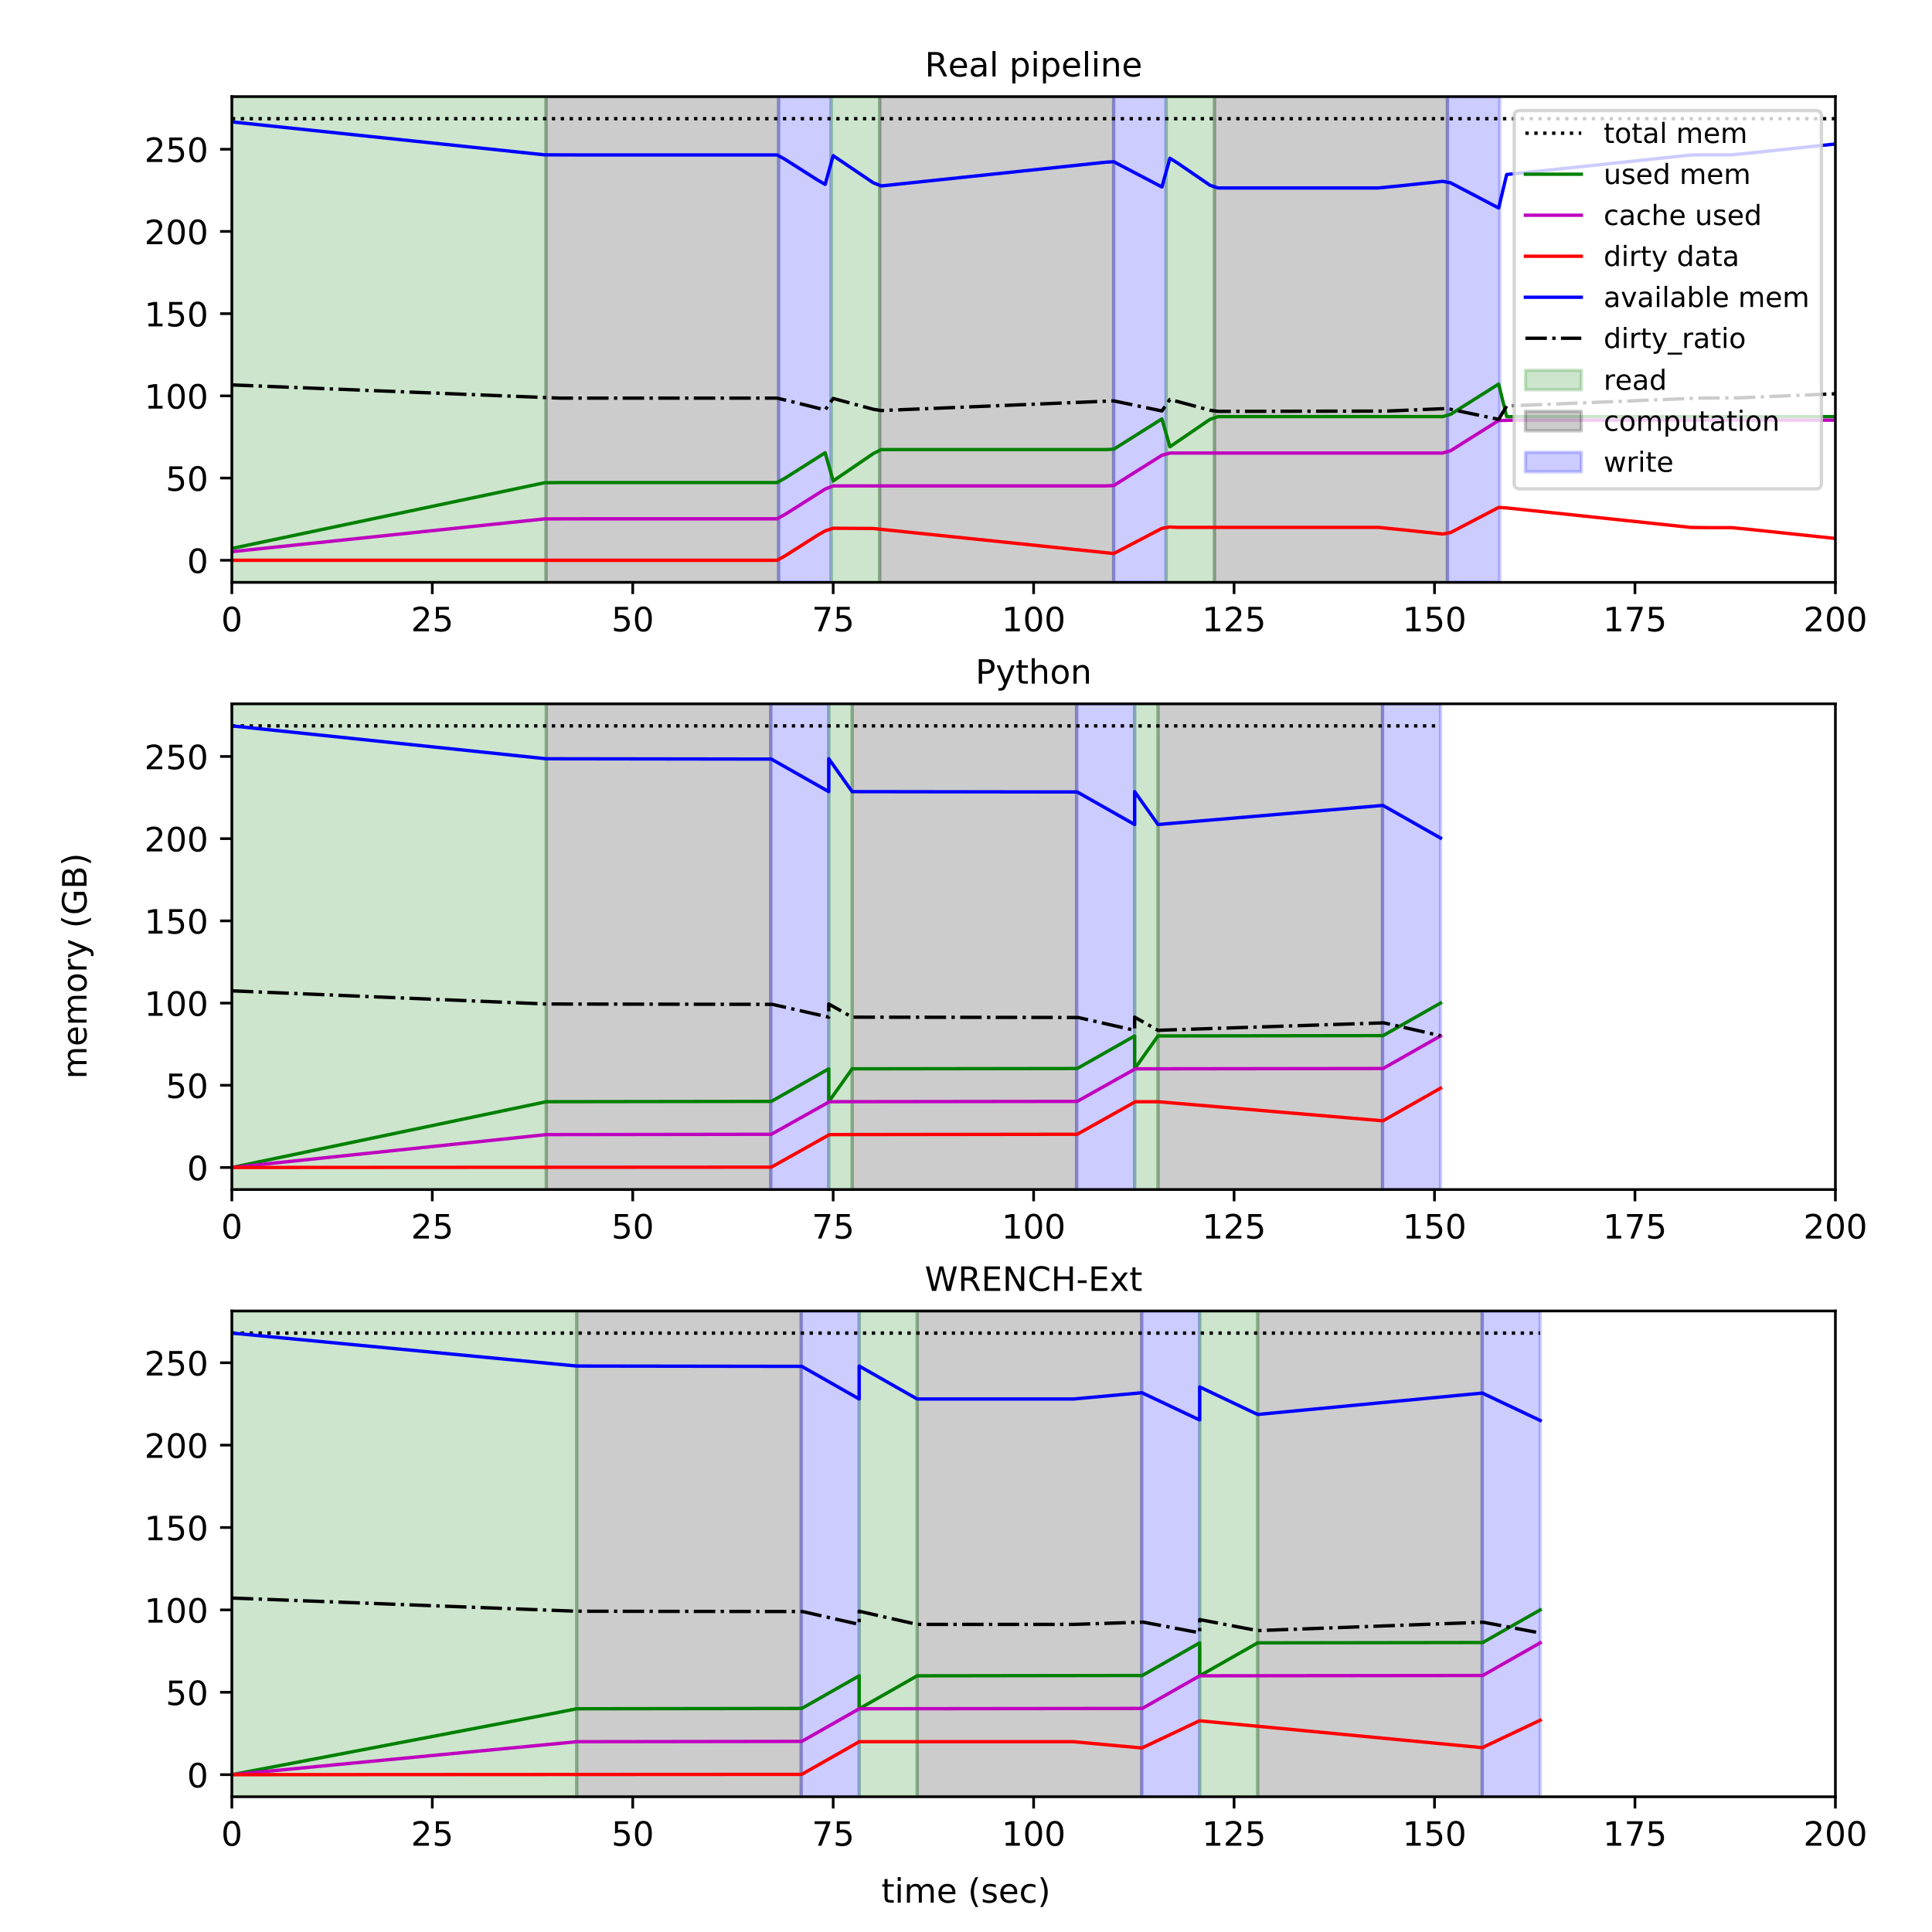 <?xml version="1.0" encoding="utf-8" standalone="no"?>
<!DOCTYPE svg PUBLIC "-//W3C//DTD SVG 1.1//EN"
  "http://www.w3.org/Graphics/SVG/1.1/DTD/svg11.dtd">
<!-- Created with matplotlib (https://matplotlib.org/) -->
<svg height="576pt" version="1.1" viewBox="0 0 576 576" width="576pt" xmlns="http://www.w3.org/2000/svg" xmlns:xlink="http://www.w3.org/1999/xlink">
 <defs>
  <style type="text/css">
*{stroke-linecap:butt;stroke-linejoin:round;}
  </style>
 </defs>
 <g id="figure_1">
  <g id="patch_1">
   <path d="M 0 576 
L 576 576 
L 576 0 
L 0 0 
z
" style="fill:#ffffff;"/>
  </g>
  <g id="axes_1">
   <g id="patch_2">
    <path d="M 69.12 173.623 
L 547.2 173.623 
L 547.2 28.8 
L 69.12 28.8 
z
" style="fill:#ffffff;"/>
   </g>
   <g id="patch_3">
    <path clip-path="url(#paa03cb5b01)" d="M 69.12 173.623 
L 69.12 28.8 
L 162.788 28.8 
L 162.788 173.623 
z
" style="fill:#008000;opacity:0.2;stroke:#008000;stroke-linejoin:miter;"/>
   </g>
   <g id="patch_4">
    <path clip-path="url(#paa03cb5b01)" d="M 162.788 173.623 
L 162.788 28.8 
L 232.136 28.8 
L 232.136 173.623 
z
" style="opacity:0.2;stroke:#000000;stroke-linejoin:miter;"/>
   </g>
   <g id="patch_5">
    <path clip-path="url(#paa03cb5b01)" d="M 232.136 173.623 
L 232.136 28.8 
L 247.74 28.8 
L 247.74 173.623 
z
" style="fill:#0000ff;opacity:0.2;stroke:#0000ff;stroke-linejoin:miter;"/>
   </g>
   <g id="patch_6">
    <path clip-path="url(#paa03cb5b01)" d="M 247.838 173.623 
L 247.838 28.8 
L 262.267 28.8 
L 262.267 173.623 
z
" style="fill:#008000;opacity:0.2;stroke:#008000;stroke-linejoin:miter;"/>
   </g>
   <g id="patch_7">
    <path clip-path="url(#paa03cb5b01)" d="M 262.267 173.623 
L 262.267 28.8 
L 332.016 28.8 
L 332.016 173.623 
z
" style="opacity:0.2;stroke:#000000;stroke-linejoin:miter;"/>
   </g>
   <g id="patch_8">
    <path clip-path="url(#paa03cb5b01)" d="M 332.016 173.623 
L 332.016 28.8 
L 347.618 28.8 
L 347.618 173.623 
z
" style="fill:#0000ff;opacity:0.2;stroke:#0000ff;stroke-linejoin:miter;"/>
   </g>
   <g id="patch_9">
    <path clip-path="url(#paa03cb5b01)" d="M 347.714 173.623 
L 347.714 28.8 
L 362.078 28.8 
L 362.078 173.623 
z
" style="fill:#008000;opacity:0.2;stroke:#008000;stroke-linejoin:miter;"/>
   </g>
   <g id="patch_10">
    <path clip-path="url(#paa03cb5b01)" d="M 362.078 173.623 
L 362.078 28.8 
L 431.536 28.8 
L 431.536 173.623 
z
" style="opacity:0.2;stroke:#000000;stroke-linejoin:miter;"/>
   </g>
   <g id="patch_11">
    <path clip-path="url(#paa03cb5b01)" d="M 431.536 173.623 
L 431.536 28.8 
L 447.131 28.8 
L 447.131 173.623 
z
" style="fill:#0000ff;opacity:0.2;stroke:#0000ff;stroke-linejoin:miter;"/>
   </g>
   <g id="matplotlib.axis_1">
    <g id="xtick_1">
     <g id="line2d_1">
      <defs>
       <path d="M 0 0 
L 0 3.5 
" id="ma230f36145" style="stroke:#000000;stroke-width:0.8;"/>
      </defs>
      <g>
       <use style="stroke:#000000;stroke-width:0.8;" x="69.12" xlink:href="#ma230f36145" y="173.623"/>
      </g>
     </g>
     <g id="text_1">
      <!-- 0 -->
      <defs>
       <path d="M 31.781 66.406 
Q 24.172 66.406 20.328 58.906 
Q 16.5 51.422 16.5 36.375 
Q 16.5 21.391 20.328 13.891 
Q 24.172 6.391 31.781 6.391 
Q 39.453 6.391 43.281 13.891 
Q 47.125 21.391 47.125 36.375 
Q 47.125 51.422 43.281 58.906 
Q 39.453 66.406 31.781 66.406 
z
M 31.781 74.219 
Q 44.047 74.219 50.516 64.516 
Q 56.984 54.828 56.984 36.375 
Q 56.984 17.969 50.516 8.266 
Q 44.047 -1.422 31.781 -1.422 
Q 19.531 -1.422 13.062 8.266 
Q 6.594 17.969 6.594 36.375 
Q 6.594 54.828 13.062 64.516 
Q 19.531 74.219 31.781 74.219 
z
" id="DejaVuSans-48"/>
      </defs>
      <g transform="translate(65.939 188.221)scale(0.1 -0.1)">
       <use xlink:href="#DejaVuSans-48"/>
      </g>
     </g>
    </g>
    <g id="xtick_2">
     <g id="line2d_2">
      <g>
       <use style="stroke:#000000;stroke-width:0.8;" x="128.88" xlink:href="#ma230f36145" y="173.623"/>
      </g>
     </g>
     <g id="text_2">
      <!-- 25 -->
      <defs>
       <path d="M 19.188 8.297 
L 53.609 8.297 
L 53.609 0 
L 7.328 0 
L 7.328 8.297 
Q 12.938 14.109 22.625 23.891 
Q 32.328 33.688 34.812 36.531 
Q 39.547 41.844 41.422 45.531 
Q 43.312 49.219 43.312 52.781 
Q 43.312 58.594 39.234 62.25 
Q 35.156 65.922 28.609 65.922 
Q 23.969 65.922 18.812 64.312 
Q 13.672 62.703 7.812 59.422 
L 7.812 69.391 
Q 13.766 71.781 18.938 73 
Q 24.125 74.219 28.422 74.219 
Q 39.75 74.219 46.484 68.547 
Q 53.219 62.891 53.219 53.422 
Q 53.219 48.922 51.531 44.891 
Q 49.859 40.875 45.406 35.406 
Q 44.188 33.984 37.641 27.219 
Q 31.109 20.453 19.188 8.297 
z
" id="DejaVuSans-50"/>
       <path d="M 10.797 72.906 
L 49.516 72.906 
L 49.516 64.594 
L 19.828 64.594 
L 19.828 46.734 
Q 21.969 47.469 24.109 47.828 
Q 26.266 48.188 28.422 48.188 
Q 40.625 48.188 47.75 41.5 
Q 54.891 34.812 54.891 23.391 
Q 54.891 11.625 47.562 5.094 
Q 40.234 -1.422 26.906 -1.422 
Q 22.312 -1.422 17.547 -0.641 
Q 12.797 0.141 7.719 1.703 
L 7.719 11.625 
Q 12.109 9.234 16.797 8.062 
Q 21.484 6.891 26.703 6.891 
Q 35.156 6.891 40.078 11.328 
Q 45.016 15.766 45.016 23.391 
Q 45.016 31 40.078 35.438 
Q 35.156 39.891 26.703 39.891 
Q 22.75 39.891 18.812 39.016 
Q 14.891 38.141 10.797 36.281 
z
" id="DejaVuSans-53"/>
      </defs>
      <g transform="translate(122.517 188.221)scale(0.1 -0.1)">
       <use xlink:href="#DejaVuSans-50"/>
       <use x="63.623" xlink:href="#DejaVuSans-53"/>
      </g>
     </g>
    </g>
    <g id="xtick_3">
     <g id="line2d_3">
      <g>
       <use style="stroke:#000000;stroke-width:0.8;" x="188.64" xlink:href="#ma230f36145" y="173.623"/>
      </g>
     </g>
     <g id="text_3">
      <!-- 50 -->
      <g transform="translate(182.278 188.221)scale(0.1 -0.1)">
       <use xlink:href="#DejaVuSans-53"/>
       <use x="63.623" xlink:href="#DejaVuSans-48"/>
      </g>
     </g>
    </g>
    <g id="xtick_4">
     <g id="line2d_4">
      <g>
       <use style="stroke:#000000;stroke-width:0.8;" x="248.4" xlink:href="#ma230f36145" y="173.623"/>
      </g>
     </g>
     <g id="text_4">
      <!-- 75 -->
      <defs>
       <path d="M 8.203 72.906 
L 55.078 72.906 
L 55.078 68.703 
L 28.609 0 
L 18.312 0 
L 43.219 64.594 
L 8.203 64.594 
z
" id="DejaVuSans-55"/>
      </defs>
      <g transform="translate(242.037 188.221)scale(0.1 -0.1)">
       <use xlink:href="#DejaVuSans-55"/>
       <use x="63.623" xlink:href="#DejaVuSans-53"/>
      </g>
     </g>
    </g>
    <g id="xtick_5">
     <g id="line2d_5">
      <g>
       <use style="stroke:#000000;stroke-width:0.8;" x="308.16" xlink:href="#ma230f36145" y="173.623"/>
      </g>
     </g>
     <g id="text_5">
      <!-- 100 -->
      <defs>
       <path d="M 12.406 8.297 
L 28.516 8.297 
L 28.516 63.922 
L 10.984 60.406 
L 10.984 69.391 
L 28.422 72.906 
L 38.281 72.906 
L 38.281 8.297 
L 54.391 8.297 
L 54.391 0 
L 12.406 0 
z
" id="DejaVuSans-49"/>
      </defs>
      <g transform="translate(298.616 188.221)scale(0.1 -0.1)">
       <use xlink:href="#DejaVuSans-49"/>
       <use x="63.623" xlink:href="#DejaVuSans-48"/>
       <use x="127.246" xlink:href="#DejaVuSans-48"/>
      </g>
     </g>
    </g>
    <g id="xtick_6">
     <g id="line2d_6">
      <g>
       <use style="stroke:#000000;stroke-width:0.8;" x="367.92" xlink:href="#ma230f36145" y="173.623"/>
      </g>
     </g>
     <g id="text_6">
      <!-- 125 -->
      <g transform="translate(358.376 188.221)scale(0.1 -0.1)">
       <use xlink:href="#DejaVuSans-49"/>
       <use x="63.623" xlink:href="#DejaVuSans-50"/>
       <use x="127.246" xlink:href="#DejaVuSans-53"/>
      </g>
     </g>
    </g>
    <g id="xtick_7">
     <g id="line2d_7">
      <g>
       <use style="stroke:#000000;stroke-width:0.8;" x="427.68" xlink:href="#ma230f36145" y="173.623"/>
      </g>
     </g>
     <g id="text_7">
      <!-- 150 -->
      <g transform="translate(418.136 188.221)scale(0.1 -0.1)">
       <use xlink:href="#DejaVuSans-49"/>
       <use x="63.623" xlink:href="#DejaVuSans-53"/>
       <use x="127.246" xlink:href="#DejaVuSans-48"/>
      </g>
     </g>
    </g>
    <g id="xtick_8">
     <g id="line2d_8">
      <g>
       <use style="stroke:#000000;stroke-width:0.8;" x="487.44" xlink:href="#ma230f36145" y="173.623"/>
      </g>
     </g>
     <g id="text_8">
      <!-- 175 -->
      <g transform="translate(477.896 188.221)scale(0.1 -0.1)">
       <use xlink:href="#DejaVuSans-49"/>
       <use x="63.623" xlink:href="#DejaVuSans-55"/>
       <use x="127.246" xlink:href="#DejaVuSans-53"/>
      </g>
     </g>
    </g>
    <g id="xtick_9">
     <g id="line2d_9">
      <g>
       <use style="stroke:#000000;stroke-width:0.8;" x="547.2" xlink:href="#ma230f36145" y="173.623"/>
      </g>
     </g>
     <g id="text_9">
      <!-- 200 -->
      <g transform="translate(537.656 188.221)scale(0.1 -0.1)">
       <use xlink:href="#DejaVuSans-50"/>
       <use x="63.623" xlink:href="#DejaVuSans-48"/>
       <use x="127.246" xlink:href="#DejaVuSans-48"/>
      </g>
     </g>
    </g>
   </g>
   <g id="matplotlib.axis_2">
    <g id="ytick_1">
     <g id="line2d_10">
      <defs>
       <path d="M 0 0 
L -3.5 0 
" id="m10facd9559" style="stroke:#000000;stroke-width:0.8;"/>
      </defs>
      <g>
       <use style="stroke:#000000;stroke-width:0.8;" x="69.12" xlink:href="#m10facd9559" y="167.04"/>
      </g>
     </g>
     <g id="text_10">
      <!-- 0 -->
      <g transform="translate(55.758 170.839)scale(0.1 -0.1)">
       <use xlink:href="#DejaVuSans-48"/>
      </g>
     </g>
    </g>
    <g id="ytick_2">
     <g id="line2d_11">
      <g>
       <use style="stroke:#000000;stroke-width:0.8;" x="69.12" xlink:href="#m10facd9559" y="142.53"/>
      </g>
     </g>
     <g id="text_11">
      <!-- 50 -->
      <g transform="translate(49.395 146.33)scale(0.1 -0.1)">
       <use xlink:href="#DejaVuSans-53"/>
       <use x="63.623" xlink:href="#DejaVuSans-48"/>
      </g>
     </g>
    </g>
    <g id="ytick_3">
     <g id="line2d_12">
      <g>
       <use style="stroke:#000000;stroke-width:0.8;" x="69.12" xlink:href="#m10facd9559" y="118.021"/>
      </g>
     </g>
     <g id="text_12">
      <!-- 100 -->
      <g transform="translate(43.032 121.82)scale(0.1 -0.1)">
       <use xlink:href="#DejaVuSans-49"/>
       <use x="63.623" xlink:href="#DejaVuSans-48"/>
       <use x="127.246" xlink:href="#DejaVuSans-48"/>
      </g>
     </g>
    </g>
    <g id="ytick_4">
     <g id="line2d_13">
      <g>
       <use style="stroke:#000000;stroke-width:0.8;" x="69.12" xlink:href="#m10facd9559" y="93.511"/>
      </g>
     </g>
     <g id="text_13">
      <!-- 150 -->
      <g transform="translate(43.032 97.311)scale(0.1 -0.1)">
       <use xlink:href="#DejaVuSans-49"/>
       <use x="63.623" xlink:href="#DejaVuSans-53"/>
       <use x="127.246" xlink:href="#DejaVuSans-48"/>
      </g>
     </g>
    </g>
    <g id="ytick_5">
     <g id="line2d_14">
      <g>
       <use style="stroke:#000000;stroke-width:0.8;" x="69.12" xlink:href="#m10facd9559" y="69.002"/>
      </g>
     </g>
     <g id="text_14">
      <!-- 200 -->
      <g transform="translate(43.032 72.801)scale(0.1 -0.1)">
       <use xlink:href="#DejaVuSans-50"/>
       <use x="63.623" xlink:href="#DejaVuSans-48"/>
       <use x="127.246" xlink:href="#DejaVuSans-48"/>
      </g>
     </g>
    </g>
    <g id="ytick_6">
     <g id="line2d_15">
      <g>
       <use style="stroke:#000000;stroke-width:0.8;" x="69.12" xlink:href="#m10facd9559" y="44.492"/>
      </g>
     </g>
     <g id="text_15">
      <!-- 250 -->
      <g transform="translate(43.032 48.291)scale(0.1 -0.1)">
       <use xlink:href="#DejaVuSans-50"/>
       <use x="63.623" xlink:href="#DejaVuSans-53"/>
       <use x="127.246" xlink:href="#DejaVuSans-48"/>
      </g>
     </g>
    </g>
   </g>
   <g id="line2d_16">
    <path clip-path="url(#paa03cb5b01)" d="M 69.12 35.383 
L 577 35.383 
L 577 35.383 
" style="fill:none;stroke:#000000;stroke-dasharray:1,1.65;stroke-dashoffset:0;"/>
   </g>
   <g id="line2d_17">
    <path clip-path="url(#paa03cb5b01)" d="M 69.12 163.512 
L 95.414 157.985 
L 162.346 143.925 
L 167.126 143.866 
L 231.667 143.866 
L 234.058 142.551 
L 246.01 134.978 
L 248.4 143.386 
L 260.352 135.236 
L 262.742 134.04 
L 329.674 134.04 
L 332.064 133.916 
L 346.406 124.887 
L 348.797 133.201 
L 360.749 125.02 
L 363.139 124.214 
L 430.07 124.214 
L 432.461 123.532 
L 446.803 114.496 
L 449.194 124.223 
L 577 124.223 
L 577 124.223 
" style="fill:none;stroke:#008000;stroke-linecap:square;"/>
   </g>
   <g id="line2d_18">
    <path clip-path="url(#paa03cb5b01)" d="M 69.12 164.47 
L 131.27 157.958 
L 162.346 154.701 
L 174.298 154.674 
L 231.667 154.674 
L 234.058 153.361 
L 246.01 145.806 
L 248.4 144.87 
L 329.674 144.87 
L 332.064 144.747 
L 346.406 135.738 
L 348.797 135.066 
L 430.07 135.066 
L 432.461 134.386 
L 446.803 125.37 
L 451.584 125.262 
L 577 125.262 
L 577 125.262 
" style="fill:none;stroke:#bf00bf;stroke-linecap:square;"/>
   </g>
   <g id="line2d_19">
    <path clip-path="url(#paa03cb5b01)" d="M 69.12 167.04 
L 231.667 167.04 
L 234.058 165.727 
L 243.619 159.648 
L 246.01 158.281 
L 248.4 157.491 
L 260.352 157.564 
L 332.064 165.023 
L 346.406 157.531 
L 348.797 157.114 
L 351.187 157.236 
L 410.947 157.236 
L 418.118 157.946 
L 430.07 159.21 
L 432.461 158.784 
L 446.803 151.286 
L 449.194 151.429 
L 504.173 157.246 
L 508.954 157.304 
L 516.125 157.304 
L 520.906 157.753 
L 577 163.686 
L 577 163.686 
" style="fill:none;stroke:#ff0000;stroke-linecap:square;"/>
   </g>
   <g id="line2d_20">
    <path clip-path="url(#paa03cb5b01)" d="M 69.12 36.341 
L 114.538 41.127 
L 162.346 46.159 
L 171.907 46.19 
L 231.667 46.191 
L 234.058 47.506 
L 243.619 53.599 
L 246.01 54.969 
L 248.4 46.416 
L 260.352 54.493 
L 262.742 55.437 
L 329.674 48.358 
L 332.064 48.23 
L 346.406 55.742 
L 348.797 47.174 
L 351.187 48.678 
L 360.749 55.233 
L 363.139 56.039 
L 410.947 56.039 
L 418.118 55.33 
L 430.07 54.065 
L 432.461 54.493 
L 446.803 62.011 
L 449.194 52.033 
L 504.173 46.216 
L 508.954 46.158 
L 516.125 46.158 
L 520.906 45.709 
L 577 39.776 
L 577 39.776 
" style="fill:none;stroke:#0000ff;stroke-linecap:square;"/>
   </g>
   <g id="line2d_21">
    <path clip-path="url(#paa03cb5b01)" d="M 69.12 114.76 
L 167.126 118.7 
L 231.667 118.7 
L 236.448 119.838 
L 246.01 122.212 
L 248.4 118.79 
L 260.352 122.021 
L 262.742 122.399 
L 332.064 119.516 
L 346.406 122.521 
L 348.797 119.093 
L 355.968 121.009 
L 360.749 122.317 
L 363.139 122.64 
L 413.338 122.558 
L 430.07 121.85 
L 432.461 122.021 
L 446.803 125.028 
L 449.194 121.037 
L 506.563 118.687 
L 518.515 118.609 
L 577 116.134 
L 577 116.134 
" style="fill:none;stroke:#000000;stroke-dasharray:6.4,1.6,1,1.6;stroke-dashoffset:0;"/>
   </g>
   <g id="patch_12">
    <path d="M 69.12 173.623 
L 69.12 28.8 
" style="fill:none;stroke:#000000;stroke-linecap:square;stroke-linejoin:miter;stroke-width:0.8;"/>
   </g>
   <g id="patch_13">
    <path d="M 547.2 173.623 
L 547.2 28.8 
" style="fill:none;stroke:#000000;stroke-linecap:square;stroke-linejoin:miter;stroke-width:0.8;"/>
   </g>
   <g id="patch_14">
    <path d="M 69.12 173.623 
L 547.2 173.623 
" style="fill:none;stroke:#000000;stroke-linecap:square;stroke-linejoin:miter;stroke-width:0.8;"/>
   </g>
   <g id="patch_15">
    <path d="M 69.12 28.8 
L 547.2 28.8 
" style="fill:none;stroke:#000000;stroke-linecap:square;stroke-linejoin:miter;stroke-width:0.8;"/>
   </g>
   <g id="text_16">
    <!-- Real pipeline -->
    <defs>
     <path d="M 44.391 34.188 
Q 47.562 33.109 50.562 29.594 
Q 53.562 26.078 56.594 19.922 
L 66.609 0 
L 56 0 
L 46.688 18.703 
Q 43.062 26.031 39.672 28.422 
Q 36.281 30.812 30.422 30.812 
L 19.672 30.812 
L 19.672 0 
L 9.812 0 
L 9.812 72.906 
L 32.078 72.906 
Q 44.578 72.906 50.734 67.672 
Q 56.891 62.453 56.891 51.906 
Q 56.891 45.016 53.688 40.469 
Q 50.484 35.938 44.391 34.188 
z
M 19.672 64.797 
L 19.672 38.922 
L 32.078 38.922 
Q 39.203 38.922 42.844 42.219 
Q 46.484 45.516 46.484 51.906 
Q 46.484 58.297 42.844 61.547 
Q 39.203 64.797 32.078 64.797 
z
" id="DejaVuSans-82"/>
     <path d="M 56.203 29.594 
L 56.203 25.203 
L 14.891 25.203 
Q 15.484 15.922 20.484 11.062 
Q 25.484 6.203 34.422 6.203 
Q 39.594 6.203 44.453 7.469 
Q 49.312 8.734 54.109 11.281 
L 54.109 2.781 
Q 49.266 0.734 44.188 -0.344 
Q 39.109 -1.422 33.891 -1.422 
Q 20.797 -1.422 13.156 6.188 
Q 5.516 13.812 5.516 26.812 
Q 5.516 40.234 12.766 48.109 
Q 20.016 56 32.328 56 
Q 43.359 56 49.781 48.891 
Q 56.203 41.797 56.203 29.594 
z
M 47.219 32.234 
Q 47.125 39.594 43.094 43.984 
Q 39.062 48.391 32.422 48.391 
Q 24.906 48.391 20.391 44.141 
Q 15.875 39.891 15.188 32.172 
z
" id="DejaVuSans-101"/>
     <path d="M 34.281 27.484 
Q 23.391 27.484 19.188 25 
Q 14.984 22.516 14.984 16.5 
Q 14.984 11.719 18.141 8.906 
Q 21.297 6.109 26.703 6.109 
Q 34.188 6.109 38.703 11.406 
Q 43.219 16.703 43.219 25.484 
L 43.219 27.484 
z
M 52.203 31.203 
L 52.203 0 
L 43.219 0 
L 43.219 8.297 
Q 40.141 3.328 35.547 0.953 
Q 30.953 -1.422 24.312 -1.422 
Q 15.922 -1.422 10.953 3.297 
Q 6 8.016 6 15.922 
Q 6 25.141 12.172 29.828 
Q 18.359 34.516 30.609 34.516 
L 43.219 34.516 
L 43.219 35.406 
Q 43.219 41.609 39.141 45 
Q 35.062 48.391 27.688 48.391 
Q 23 48.391 18.547 47.266 
Q 14.109 46.141 10.016 43.891 
L 10.016 52.203 
Q 14.938 54.109 19.578 55.047 
Q 24.219 56 28.609 56 
Q 40.484 56 46.344 49.844 
Q 52.203 43.703 52.203 31.203 
z
" id="DejaVuSans-97"/>
     <path d="M 9.422 75.984 
L 18.406 75.984 
L 18.406 0 
L 9.422 0 
z
" id="DejaVuSans-108"/>
     <path id="DejaVuSans-32"/>
     <path d="M 18.109 8.203 
L 18.109 -20.797 
L 9.078 -20.797 
L 9.078 54.688 
L 18.109 54.688 
L 18.109 46.391 
Q 20.953 51.266 25.266 53.625 
Q 29.594 56 35.594 56 
Q 45.562 56 51.781 48.094 
Q 58.016 40.188 58.016 27.297 
Q 58.016 14.406 51.781 6.484 
Q 45.562 -1.422 35.594 -1.422 
Q 29.594 -1.422 25.266 0.953 
Q 20.953 3.328 18.109 8.203 
z
M 48.688 27.297 
Q 48.688 37.203 44.609 42.844 
Q 40.531 48.484 33.406 48.484 
Q 26.266 48.484 22.188 42.844 
Q 18.109 37.203 18.109 27.297 
Q 18.109 17.391 22.188 11.75 
Q 26.266 6.109 33.406 6.109 
Q 40.531 6.109 44.609 11.75 
Q 48.688 17.391 48.688 27.297 
z
" id="DejaVuSans-112"/>
     <path d="M 9.422 54.688 
L 18.406 54.688 
L 18.406 0 
L 9.422 0 
z
M 9.422 75.984 
L 18.406 75.984 
L 18.406 64.594 
L 9.422 64.594 
z
" id="DejaVuSans-105"/>
     <path d="M 54.891 33.016 
L 54.891 0 
L 45.906 0 
L 45.906 32.719 
Q 45.906 40.484 42.875 44.328 
Q 39.844 48.188 33.797 48.188 
Q 26.516 48.188 22.312 43.547 
Q 18.109 38.922 18.109 30.906 
L 18.109 0 
L 9.078 0 
L 9.078 54.688 
L 18.109 54.688 
L 18.109 46.188 
Q 21.344 51.125 25.703 53.562 
Q 30.078 56 35.797 56 
Q 45.219 56 50.047 50.172 
Q 54.891 44.344 54.891 33.016 
z
" id="DejaVuSans-110"/>
    </defs>
    <g transform="translate(275.733 22.8)scale(0.1 -0.1)">
     <use xlink:href="#DejaVuSans-82"/>
     <use x="69.42" xlink:href="#DejaVuSans-101"/>
     <use x="130.943" xlink:href="#DejaVuSans-97"/>
     <use x="192.223" xlink:href="#DejaVuSans-108"/>
     <use x="220.006" xlink:href="#DejaVuSans-32"/>
     <use x="251.793" xlink:href="#DejaVuSans-112"/>
     <use x="315.27" xlink:href="#DejaVuSans-105"/>
     <use x="343.053" xlink:href="#DejaVuSans-112"/>
     <use x="406.529" xlink:href="#DejaVuSans-101"/>
     <use x="468.053" xlink:href="#DejaVuSans-108"/>
     <use x="495.836" xlink:href="#DejaVuSans-105"/>
     <use x="523.619" xlink:href="#DejaVuSans-110"/>
     <use x="586.998" xlink:href="#DejaVuSans-101"/>
    </g>
   </g>
   <g id="legend_1">
    <g id="patch_16">
     <path d="M 453.111 145.738 
L 541.369 145.738 
Q 543.035 145.738 543.035 144.072 
L 543.035 34.631 
Q 543.035 32.965 541.369 32.965 
L 453.111 32.965 
Q 451.445 32.965 451.445 34.631 
L 451.445 144.072 
Q 451.445 145.738 453.111 145.738 
z
" style="fill:#ffffff;opacity:0.8;stroke:#cccccc;stroke-linejoin:miter;"/>
    </g>
    <g id="line2d_22">
     <path d="M 454.777 39.711 
L 471.437 39.711 
" style="fill:none;stroke:#000000;stroke-dasharray:1,1.65;stroke-dashoffset:0;"/>
    </g>
    <g id="line2d_23"/>
    <g id="text_17">
     <!-- total mem -->
     <defs>
      <path d="M 18.312 70.219 
L 18.312 54.688 
L 36.812 54.688 
L 36.812 47.703 
L 18.312 47.703 
L 18.312 18.016 
Q 18.312 11.328 20.141 9.422 
Q 21.969 7.516 27.594 7.516 
L 36.812 7.516 
L 36.812 0 
L 27.594 0 
Q 17.188 0 13.234 3.875 
Q 9.281 7.766 9.281 18.016 
L 9.281 47.703 
L 2.688 47.703 
L 2.688 54.688 
L 9.281 54.688 
L 9.281 70.219 
z
" id="DejaVuSans-116"/>
      <path d="M 30.609 48.391 
Q 23.391 48.391 19.188 42.75 
Q 14.984 37.109 14.984 27.297 
Q 14.984 17.484 19.156 11.844 
Q 23.344 6.203 30.609 6.203 
Q 37.797 6.203 41.984 11.859 
Q 46.188 17.531 46.188 27.297 
Q 46.188 37.016 41.984 42.703 
Q 37.797 48.391 30.609 48.391 
z
M 30.609 56 
Q 42.328 56 49.016 48.375 
Q 55.719 40.766 55.719 27.297 
Q 55.719 13.875 49.016 6.219 
Q 42.328 -1.422 30.609 -1.422 
Q 18.844 -1.422 12.172 6.219 
Q 5.516 13.875 5.516 27.297 
Q 5.516 40.766 12.172 48.375 
Q 18.844 56 30.609 56 
z
" id="DejaVuSans-111"/>
      <path d="M 52 44.188 
Q 55.375 50.25 60.062 53.125 
Q 64.75 56 71.094 56 
Q 79.641 56 84.281 50.016 
Q 88.922 44.047 88.922 33.016 
L 88.922 0 
L 79.891 0 
L 79.891 32.719 
Q 79.891 40.578 77.094 44.375 
Q 74.312 48.188 68.609 48.188 
Q 61.625 48.188 57.562 43.547 
Q 53.516 38.922 53.516 30.906 
L 53.516 0 
L 44.484 0 
L 44.484 32.719 
Q 44.484 40.625 41.703 44.406 
Q 38.922 48.188 33.109 48.188 
Q 26.219 48.188 22.156 43.531 
Q 18.109 38.875 18.109 30.906 
L 18.109 0 
L 9.078 0 
L 9.078 54.688 
L 18.109 54.688 
L 18.109 46.188 
Q 21.188 51.219 25.484 53.609 
Q 29.781 56 35.688 56 
Q 41.656 56 45.828 52.969 
Q 50 49.953 52 44.188 
z
" id="DejaVuSans-109"/>
     </defs>
     <g transform="translate(478.101 42.626)scale(0.083 -0.083)">
      <use xlink:href="#DejaVuSans-116"/>
      <use x="39.209" xlink:href="#DejaVuSans-111"/>
      <use x="100.391" xlink:href="#DejaVuSans-116"/>
      <use x="139.6" xlink:href="#DejaVuSans-97"/>
      <use x="200.879" xlink:href="#DejaVuSans-108"/>
      <use x="228.662" xlink:href="#DejaVuSans-32"/>
      <use x="260.449" xlink:href="#DejaVuSans-109"/>
      <use x="357.861" xlink:href="#DejaVuSans-101"/>
      <use x="419.385" xlink:href="#DejaVuSans-109"/>
     </g>
    </g>
    <g id="line2d_24">
     <path d="M 454.777 51.938 
L 471.437 51.938 
" style="fill:none;stroke:#008000;stroke-linecap:square;"/>
    </g>
    <g id="line2d_25"/>
    <g id="text_18">
     <!-- used mem -->
     <defs>
      <path d="M 8.5 21.578 
L 8.5 54.688 
L 17.484 54.688 
L 17.484 21.922 
Q 17.484 14.156 20.5 10.266 
Q 23.531 6.391 29.594 6.391 
Q 36.859 6.391 41.078 11.031 
Q 45.312 15.672 45.312 23.688 
L 45.312 54.688 
L 54.297 54.688 
L 54.297 0 
L 45.312 0 
L 45.312 8.406 
Q 42.047 3.422 37.719 1 
Q 33.406 -1.422 27.688 -1.422 
Q 18.266 -1.422 13.375 4.438 
Q 8.5 10.297 8.5 21.578 
z
M 31.109 56 
z
" id="DejaVuSans-117"/>
      <path d="M 44.281 53.078 
L 44.281 44.578 
Q 40.484 46.531 36.375 47.5 
Q 32.281 48.484 27.875 48.484 
Q 21.188 48.484 17.844 46.438 
Q 14.5 44.391 14.5 40.281 
Q 14.5 37.156 16.891 35.375 
Q 19.281 33.594 26.516 31.984 
L 29.594 31.297 
Q 39.156 29.25 43.188 25.516 
Q 47.219 21.781 47.219 15.094 
Q 47.219 7.469 41.188 3.016 
Q 35.156 -1.422 24.609 -1.422 
Q 20.219 -1.422 15.453 -0.562 
Q 10.688 0.297 5.422 2 
L 5.422 11.281 
Q 10.406 8.688 15.234 7.391 
Q 20.062 6.109 24.812 6.109 
Q 31.156 6.109 34.562 8.281 
Q 37.984 10.453 37.984 14.406 
Q 37.984 18.062 35.516 20.016 
Q 33.062 21.969 24.703 23.781 
L 21.578 24.516 
Q 13.234 26.266 9.516 29.906 
Q 5.812 33.547 5.812 39.891 
Q 5.812 47.609 11.281 51.797 
Q 16.75 56 26.812 56 
Q 31.781 56 36.172 55.266 
Q 40.578 54.547 44.281 53.078 
z
" id="DejaVuSans-115"/>
      <path d="M 45.406 46.391 
L 45.406 75.984 
L 54.391 75.984 
L 54.391 0 
L 45.406 0 
L 45.406 8.203 
Q 42.578 3.328 38.25 0.953 
Q 33.938 -1.422 27.875 -1.422 
Q 17.969 -1.422 11.734 6.484 
Q 5.516 14.406 5.516 27.297 
Q 5.516 40.188 11.734 48.094 
Q 17.969 56 27.875 56 
Q 33.938 56 38.25 53.625 
Q 42.578 51.266 45.406 46.391 
z
M 14.797 27.297 
Q 14.797 17.391 18.875 11.75 
Q 22.953 6.109 30.078 6.109 
Q 37.203 6.109 41.297 11.75 
Q 45.406 17.391 45.406 27.297 
Q 45.406 37.203 41.297 42.844 
Q 37.203 48.484 30.078 48.484 
Q 22.953 48.484 18.875 42.844 
Q 14.797 37.203 14.797 27.297 
z
" id="DejaVuSans-100"/>
     </defs>
     <g transform="translate(478.101 54.853)scale(0.083 -0.083)">
      <use xlink:href="#DejaVuSans-117"/>
      <use x="63.379" xlink:href="#DejaVuSans-115"/>
      <use x="115.479" xlink:href="#DejaVuSans-101"/>
      <use x="177.002" xlink:href="#DejaVuSans-100"/>
      <use x="240.479" xlink:href="#DejaVuSans-32"/>
      <use x="272.266" xlink:href="#DejaVuSans-109"/>
      <use x="369.678" xlink:href="#DejaVuSans-101"/>
      <use x="431.201" xlink:href="#DejaVuSans-109"/>
     </g>
    </g>
    <g id="line2d_26">
     <path d="M 454.777 64.165 
L 471.437 64.165 
" style="fill:none;stroke:#bf00bf;stroke-linecap:square;"/>
    </g>
    <g id="line2d_27"/>
    <g id="text_19">
     <!-- cache used -->
     <defs>
      <path d="M 48.781 52.594 
L 48.781 44.188 
Q 44.969 46.297 41.141 47.344 
Q 37.312 48.391 33.406 48.391 
Q 24.656 48.391 19.812 42.844 
Q 14.984 37.312 14.984 27.297 
Q 14.984 17.281 19.812 11.734 
Q 24.656 6.203 33.406 6.203 
Q 37.312 6.203 41.141 7.25 
Q 44.969 8.297 48.781 10.406 
L 48.781 2.094 
Q 45.016 0.344 40.984 -0.531 
Q 36.969 -1.422 32.422 -1.422 
Q 20.062 -1.422 12.781 6.344 
Q 5.516 14.109 5.516 27.297 
Q 5.516 40.672 12.859 48.328 
Q 20.219 56 33.016 56 
Q 37.156 56 41.109 55.141 
Q 45.062 54.297 48.781 52.594 
z
" id="DejaVuSans-99"/>
      <path d="M 54.891 33.016 
L 54.891 0 
L 45.906 0 
L 45.906 32.719 
Q 45.906 40.484 42.875 44.328 
Q 39.844 48.188 33.797 48.188 
Q 26.516 48.188 22.312 43.547 
Q 18.109 38.922 18.109 30.906 
L 18.109 0 
L 9.078 0 
L 9.078 75.984 
L 18.109 75.984 
L 18.109 46.188 
Q 21.344 51.125 25.703 53.562 
Q 30.078 56 35.797 56 
Q 45.219 56 50.047 50.172 
Q 54.891 44.344 54.891 33.016 
z
" id="DejaVuSans-104"/>
     </defs>
     <g transform="translate(478.101 67.08)scale(0.083 -0.083)">
      <use xlink:href="#DejaVuSans-99"/>
      <use x="54.98" xlink:href="#DejaVuSans-97"/>
      <use x="116.26" xlink:href="#DejaVuSans-99"/>
      <use x="171.24" xlink:href="#DejaVuSans-104"/>
      <use x="234.619" xlink:href="#DejaVuSans-101"/>
      <use x="296.143" xlink:href="#DejaVuSans-32"/>
      <use x="327.93" xlink:href="#DejaVuSans-117"/>
      <use x="391.309" xlink:href="#DejaVuSans-115"/>
      <use x="443.408" xlink:href="#DejaVuSans-101"/>
      <use x="504.932" xlink:href="#DejaVuSans-100"/>
     </g>
    </g>
    <g id="line2d_28">
     <path d="M 454.777 76.392 
L 471.437 76.392 
" style="fill:none;stroke:#ff0000;stroke-linecap:square;"/>
    </g>
    <g id="line2d_29"/>
    <g id="text_20">
     <!-- dirty data -->
     <defs>
      <path d="M 41.109 46.297 
Q 39.594 47.172 37.812 47.578 
Q 36.031 48 33.891 48 
Q 26.266 48 22.188 43.047 
Q 18.109 38.094 18.109 28.812 
L 18.109 0 
L 9.078 0 
L 9.078 54.688 
L 18.109 54.688 
L 18.109 46.188 
Q 20.953 51.172 25.484 53.578 
Q 30.031 56 36.531 56 
Q 37.453 56 38.578 55.875 
Q 39.703 55.766 41.062 55.516 
z
" id="DejaVuSans-114"/>
      <path d="M 32.172 -5.078 
Q 28.375 -14.844 24.75 -17.812 
Q 21.141 -20.797 15.094 -20.797 
L 7.906 -20.797 
L 7.906 -13.281 
L 13.188 -13.281 
Q 16.891 -13.281 18.938 -11.516 
Q 21 -9.766 23.484 -3.219 
L 25.094 0.875 
L 2.984 54.688 
L 12.5 54.688 
L 29.594 11.922 
L 46.688 54.688 
L 56.203 54.688 
z
" id="DejaVuSans-121"/>
     </defs>
     <g transform="translate(478.101 79.307)scale(0.083 -0.083)">
      <use xlink:href="#DejaVuSans-100"/>
      <use x="63.477" xlink:href="#DejaVuSans-105"/>
      <use x="91.26" xlink:href="#DejaVuSans-114"/>
      <use x="132.373" xlink:href="#DejaVuSans-116"/>
      <use x="171.582" xlink:href="#DejaVuSans-121"/>
      <use x="230.762" xlink:href="#DejaVuSans-32"/>
      <use x="262.549" xlink:href="#DejaVuSans-100"/>
      <use x="326.025" xlink:href="#DejaVuSans-97"/>
      <use x="387.305" xlink:href="#DejaVuSans-116"/>
      <use x="426.514" xlink:href="#DejaVuSans-97"/>
     </g>
    </g>
    <g id="line2d_30">
     <path d="M 454.777 88.619 
L 471.437 88.619 
" style="fill:none;stroke:#0000ff;stroke-linecap:square;"/>
    </g>
    <g id="line2d_31"/>
    <g id="text_21">
     <!-- available mem -->
     <defs>
      <path d="M 2.984 54.688 
L 12.5 54.688 
L 29.594 8.797 
L 46.688 54.688 
L 56.203 54.688 
L 35.688 0 
L 23.484 0 
z
" id="DejaVuSans-118"/>
      <path d="M 48.688 27.297 
Q 48.688 37.203 44.609 42.844 
Q 40.531 48.484 33.406 48.484 
Q 26.266 48.484 22.188 42.844 
Q 18.109 37.203 18.109 27.297 
Q 18.109 17.391 22.188 11.75 
Q 26.266 6.109 33.406 6.109 
Q 40.531 6.109 44.609 11.75 
Q 48.688 17.391 48.688 27.297 
z
M 18.109 46.391 
Q 20.953 51.266 25.266 53.625 
Q 29.594 56 35.594 56 
Q 45.562 56 51.781 48.094 
Q 58.016 40.188 58.016 27.297 
Q 58.016 14.406 51.781 6.484 
Q 45.562 -1.422 35.594 -1.422 
Q 29.594 -1.422 25.266 0.953 
Q 20.953 3.328 18.109 8.203 
L 18.109 0 
L 9.078 0 
L 9.078 75.984 
L 18.109 75.984 
z
" id="DejaVuSans-98"/>
     </defs>
     <g transform="translate(478.101 91.534)scale(0.083 -0.083)">
      <use xlink:href="#DejaVuSans-97"/>
      <use x="61.279" xlink:href="#DejaVuSans-118"/>
      <use x="120.459" xlink:href="#DejaVuSans-97"/>
      <use x="181.738" xlink:href="#DejaVuSans-105"/>
      <use x="209.521" xlink:href="#DejaVuSans-108"/>
      <use x="237.305" xlink:href="#DejaVuSans-97"/>
      <use x="298.584" xlink:href="#DejaVuSans-98"/>
      <use x="362.061" xlink:href="#DejaVuSans-108"/>
      <use x="389.844" xlink:href="#DejaVuSans-101"/>
      <use x="451.367" xlink:href="#DejaVuSans-32"/>
      <use x="483.154" xlink:href="#DejaVuSans-109"/>
      <use x="580.566" xlink:href="#DejaVuSans-101"/>
      <use x="642.09" xlink:href="#DejaVuSans-109"/>
     </g>
    </g>
    <g id="line2d_32">
     <path d="M 454.777 100.845 
L 471.437 100.845 
" style="fill:none;stroke:#000000;stroke-dasharray:6.4,1.6,1,1.6;stroke-dashoffset:0;"/>
    </g>
    <g id="line2d_33"/>
    <g id="text_22">
     <!-- dirty_ratio -->
     <defs>
      <path d="M 50.984 -16.609 
L 50.984 -23.578 
L -0.984 -23.578 
L -0.984 -16.609 
z
" id="DejaVuSans-95"/>
     </defs>
     <g transform="translate(478.101 103.761)scale(0.083 -0.083)">
      <use xlink:href="#DejaVuSans-100"/>
      <use x="63.477" xlink:href="#DejaVuSans-105"/>
      <use x="91.26" xlink:href="#DejaVuSans-114"/>
      <use x="132.373" xlink:href="#DejaVuSans-116"/>
      <use x="171.582" xlink:href="#DejaVuSans-121"/>
      <use x="230.762" xlink:href="#DejaVuSans-95"/>
      <use x="280.762" xlink:href="#DejaVuSans-114"/>
      <use x="321.875" xlink:href="#DejaVuSans-97"/>
      <use x="383.154" xlink:href="#DejaVuSans-116"/>
      <use x="422.363" xlink:href="#DejaVuSans-105"/>
      <use x="450.146" xlink:href="#DejaVuSans-111"/>
     </g>
    </g>
    <g id="patch_17">
     <path d="M 454.777 116.219 
L 471.437 116.219 
L 471.437 110.388 
L 454.777 110.388 
z
" style="fill:#008000;opacity:0.2;stroke:#008000;stroke-linejoin:miter;"/>
    </g>
    <g id="text_23">
     <!-- read -->
     <g transform="translate(478.101 116.219)scale(0.083 -0.083)">
      <use xlink:href="#DejaVuSans-114"/>
      <use x="41.082" xlink:href="#DejaVuSans-101"/>
      <use x="102.605" xlink:href="#DejaVuSans-97"/>
      <use x="163.885" xlink:href="#DejaVuSans-100"/>
     </g>
    </g>
    <g id="patch_18">
     <path d="M 454.777 128.446 
L 471.437 128.446 
L 471.437 122.615 
L 454.777 122.615 
z
" style="opacity:0.2;stroke:#000000;stroke-linejoin:miter;"/>
    </g>
    <g id="text_24">
     <!-- computation -->
     <g transform="translate(478.101 128.446)scale(0.083 -0.083)">
      <use xlink:href="#DejaVuSans-99"/>
      <use x="54.98" xlink:href="#DejaVuSans-111"/>
      <use x="116.162" xlink:href="#DejaVuSans-109"/>
      <use x="213.574" xlink:href="#DejaVuSans-112"/>
      <use x="277.051" xlink:href="#DejaVuSans-117"/>
      <use x="340.43" xlink:href="#DejaVuSans-116"/>
      <use x="379.639" xlink:href="#DejaVuSans-97"/>
      <use x="440.918" xlink:href="#DejaVuSans-116"/>
      <use x="480.127" xlink:href="#DejaVuSans-105"/>
      <use x="507.91" xlink:href="#DejaVuSans-111"/>
      <use x="569.092" xlink:href="#DejaVuSans-110"/>
     </g>
    </g>
    <g id="patch_19">
     <path d="M 454.777 140.673 
L 471.437 140.673 
L 471.437 134.842 
L 454.777 134.842 
z
" style="fill:#0000ff;opacity:0.2;stroke:#0000ff;stroke-linejoin:miter;"/>
    </g>
    <g id="text_25">
     <!-- write -->
     <defs>
      <path d="M 4.203 54.688 
L 13.188 54.688 
L 24.422 12.016 
L 35.594 54.688 
L 46.188 54.688 
L 57.422 12.016 
L 68.609 54.688 
L 77.594 54.688 
L 63.281 0 
L 52.688 0 
L 40.922 44.828 
L 29.109 0 
L 18.5 0 
z
" id="DejaVuSans-119"/>
     </defs>
     <g transform="translate(478.101 140.673)scale(0.083 -0.083)">
      <use xlink:href="#DejaVuSans-119"/>
      <use x="81.787" xlink:href="#DejaVuSans-114"/>
      <use x="122.9" xlink:href="#DejaVuSans-105"/>
      <use x="150.684" xlink:href="#DejaVuSans-116"/>
      <use x="189.893" xlink:href="#DejaVuSans-101"/>
     </g>
    </g>
   </g>
  </g>
  <g id="axes_2">
   <g id="patch_20">
    <path d="M 69.12 354.651 
L 547.2 354.651 
L 547.2 209.829 
L 69.12 209.829 
z
" style="fill:#ffffff;"/>
   </g>
   <g id="patch_21">
    <path clip-path="url(#p51fadce197)" d="M 162.861 354.651 
L 162.861 209.829 
L 229.792 209.829 
L 229.792 354.651 
z
" style="opacity:0.2;stroke:#000000;stroke-linejoin:miter;"/>
   </g>
   <g id="patch_22">
    <path clip-path="url(#p51fadce197)" d="M 69.12 354.651 
L 69.12 209.829 
L 162.861 209.829 
L 162.861 354.651 
z
" style="fill:#008000;opacity:0.2;stroke:#008000;stroke-linejoin:miter;"/>
   </g>
   <g id="patch_23">
    <path clip-path="url(#p51fadce197)" d="M 229.792 354.651 
L 229.792 209.829 
L 247.083 209.829 
L 247.083 354.651 
z
" style="fill:#0000ff;opacity:0.2;stroke:#0000ff;stroke-linejoin:miter;"/>
   </g>
   <g id="patch_24">
    <path clip-path="url(#p51fadce197)" d="M 254.052 354.651 
L 254.052 209.829 
L 320.983 209.829 
L 320.983 354.651 
z
" style="opacity:0.2;stroke:#000000;stroke-linejoin:miter;"/>
   </g>
   <g id="patch_25">
    <path clip-path="url(#p51fadce197)" d="M 247.083 354.651 
L 247.083 209.829 
L 254.052 209.829 
L 254.052 354.651 
z
" style="fill:#008000;opacity:0.2;stroke:#008000;stroke-linejoin:miter;"/>
   </g>
   <g id="patch_26">
    <path clip-path="url(#p51fadce197)" d="M 320.983 354.651 
L 320.983 209.829 
L 338.274 209.829 
L 338.274 354.651 
z
" style="fill:#0000ff;opacity:0.2;stroke:#0000ff;stroke-linejoin:miter;"/>
   </g>
   <g id="patch_27">
    <path clip-path="url(#p51fadce197)" d="M 345.243 354.651 
L 345.243 209.829 
L 412.174 209.829 
L 412.174 354.651 
z
" style="opacity:0.2;stroke:#000000;stroke-linejoin:miter;"/>
   </g>
   <g id="patch_28">
    <path clip-path="url(#p51fadce197)" d="M 338.274 354.651 
L 338.274 209.829 
L 345.243 209.829 
L 345.243 354.651 
z
" style="fill:#008000;opacity:0.2;stroke:#008000;stroke-linejoin:miter;"/>
   </g>
   <g id="patch_29">
    <path clip-path="url(#p51fadce197)" d="M 412.174 354.651 
L 412.174 209.829 
L 429.464 209.829 
L 429.464 354.651 
z
" style="fill:#0000ff;opacity:0.2;stroke:#0000ff;stroke-linejoin:miter;"/>
   </g>
   <g id="matplotlib.axis_3">
    <g id="xtick_10">
     <g id="line2d_34">
      <g>
       <use style="stroke:#000000;stroke-width:0.8;" x="69.12" xlink:href="#ma230f36145" y="354.651"/>
      </g>
     </g>
     <g id="text_26">
      <!-- 0 -->
      <g transform="translate(65.939 369.25)scale(0.1 -0.1)">
       <use xlink:href="#DejaVuSans-48"/>
      </g>
     </g>
    </g>
    <g id="xtick_11">
     <g id="line2d_35">
      <g>
       <use style="stroke:#000000;stroke-width:0.8;" x="128.88" xlink:href="#ma230f36145" y="354.651"/>
      </g>
     </g>
     <g id="text_27">
      <!-- 25 -->
      <g transform="translate(122.517 369.25)scale(0.1 -0.1)">
       <use xlink:href="#DejaVuSans-50"/>
       <use x="63.623" xlink:href="#DejaVuSans-53"/>
      </g>
     </g>
    </g>
    <g id="xtick_12">
     <g id="line2d_36">
      <g>
       <use style="stroke:#000000;stroke-width:0.8;" x="188.64" xlink:href="#ma230f36145" y="354.651"/>
      </g>
     </g>
     <g id="text_28">
      <!-- 50 -->
      <g transform="translate(182.278 369.25)scale(0.1 -0.1)">
       <use xlink:href="#DejaVuSans-53"/>
       <use x="63.623" xlink:href="#DejaVuSans-48"/>
      </g>
     </g>
    </g>
    <g id="xtick_13">
     <g id="line2d_37">
      <g>
       <use style="stroke:#000000;stroke-width:0.8;" x="248.4" xlink:href="#ma230f36145" y="354.651"/>
      </g>
     </g>
     <g id="text_29">
      <!-- 75 -->
      <g transform="translate(242.037 369.25)scale(0.1 -0.1)">
       <use xlink:href="#DejaVuSans-55"/>
       <use x="63.623" xlink:href="#DejaVuSans-53"/>
      </g>
     </g>
    </g>
    <g id="xtick_14">
     <g id="line2d_38">
      <g>
       <use style="stroke:#000000;stroke-width:0.8;" x="308.16" xlink:href="#ma230f36145" y="354.651"/>
      </g>
     </g>
     <g id="text_30">
      <!-- 100 -->
      <g transform="translate(298.616 369.25)scale(0.1 -0.1)">
       <use xlink:href="#DejaVuSans-49"/>
       <use x="63.623" xlink:href="#DejaVuSans-48"/>
       <use x="127.246" xlink:href="#DejaVuSans-48"/>
      </g>
     </g>
    </g>
    <g id="xtick_15">
     <g id="line2d_39">
      <g>
       <use style="stroke:#000000;stroke-width:0.8;" x="367.92" xlink:href="#ma230f36145" y="354.651"/>
      </g>
     </g>
     <g id="text_31">
      <!-- 125 -->
      <g transform="translate(358.376 369.25)scale(0.1 -0.1)">
       <use xlink:href="#DejaVuSans-49"/>
       <use x="63.623" xlink:href="#DejaVuSans-50"/>
       <use x="127.246" xlink:href="#DejaVuSans-53"/>
      </g>
     </g>
    </g>
    <g id="xtick_16">
     <g id="line2d_40">
      <g>
       <use style="stroke:#000000;stroke-width:0.8;" x="427.68" xlink:href="#ma230f36145" y="354.651"/>
      </g>
     </g>
     <g id="text_32">
      <!-- 150 -->
      <g transform="translate(418.136 369.25)scale(0.1 -0.1)">
       <use xlink:href="#DejaVuSans-49"/>
       <use x="63.623" xlink:href="#DejaVuSans-53"/>
       <use x="127.246" xlink:href="#DejaVuSans-48"/>
      </g>
     </g>
    </g>
    <g id="xtick_17">
     <g id="line2d_41">
      <g>
       <use style="stroke:#000000;stroke-width:0.8;" x="487.44" xlink:href="#ma230f36145" y="354.651"/>
      </g>
     </g>
     <g id="text_33">
      <!-- 175 -->
      <g transform="translate(477.896 369.25)scale(0.1 -0.1)">
       <use xlink:href="#DejaVuSans-49"/>
       <use x="63.623" xlink:href="#DejaVuSans-55"/>
       <use x="127.246" xlink:href="#DejaVuSans-53"/>
      </g>
     </g>
    </g>
    <g id="xtick_18">
     <g id="line2d_42">
      <g>
       <use style="stroke:#000000;stroke-width:0.8;" x="547.2" xlink:href="#ma230f36145" y="354.651"/>
      </g>
     </g>
     <g id="text_34">
      <!-- 200 -->
      <g transform="translate(537.656 369.25)scale(0.1 -0.1)">
       <use xlink:href="#DejaVuSans-50"/>
       <use x="63.623" xlink:href="#DejaVuSans-48"/>
       <use x="127.246" xlink:href="#DejaVuSans-48"/>
      </g>
     </g>
    </g>
   </g>
   <g id="matplotlib.axis_4">
    <g id="ytick_7">
     <g id="line2d_43">
      <g>
       <use style="stroke:#000000;stroke-width:0.8;" x="69.12" xlink:href="#m10facd9559" y="348.069"/>
      </g>
     </g>
     <g id="text_35">
      <!-- 0 -->
      <g transform="translate(55.758 351.868)scale(0.1 -0.1)">
       <use xlink:href="#DejaVuSans-48"/>
      </g>
     </g>
    </g>
    <g id="ytick_8">
     <g id="line2d_44">
      <g>
       <use style="stroke:#000000;stroke-width:0.8;" x="69.12" xlink:href="#m10facd9559" y="323.561"/>
      </g>
     </g>
     <g id="text_36">
      <!-- 50 -->
      <g transform="translate(49.395 327.36)scale(0.1 -0.1)">
       <use xlink:href="#DejaVuSans-53"/>
       <use x="63.623" xlink:href="#DejaVuSans-48"/>
      </g>
     </g>
    </g>
    <g id="ytick_9">
     <g id="line2d_45">
      <g>
       <use style="stroke:#000000;stroke-width:0.8;" x="69.12" xlink:href="#m10facd9559" y="299.053"/>
      </g>
     </g>
     <g id="text_37">
      <!-- 100 -->
      <g transform="translate(43.032 302.852)scale(0.1 -0.1)">
       <use xlink:href="#DejaVuSans-49"/>
       <use x="63.623" xlink:href="#DejaVuSans-48"/>
       <use x="127.246" xlink:href="#DejaVuSans-48"/>
      </g>
     </g>
    </g>
    <g id="ytick_10">
     <g id="line2d_46">
      <g>
       <use style="stroke:#000000;stroke-width:0.8;" x="69.12" xlink:href="#m10facd9559" y="274.544"/>
      </g>
     </g>
     <g id="text_38">
      <!-- 150 -->
      <g transform="translate(43.032 278.344)scale(0.1 -0.1)">
       <use xlink:href="#DejaVuSans-49"/>
       <use x="63.623" xlink:href="#DejaVuSans-53"/>
       <use x="127.246" xlink:href="#DejaVuSans-48"/>
      </g>
     </g>
    </g>
    <g id="ytick_11">
     <g id="line2d_47">
      <g>
       <use style="stroke:#000000;stroke-width:0.8;" x="69.12" xlink:href="#m10facd9559" y="250.036"/>
      </g>
     </g>
     <g id="text_39">
      <!-- 200 -->
      <g transform="translate(43.032 253.836)scale(0.1 -0.1)">
       <use xlink:href="#DejaVuSans-50"/>
       <use x="63.623" xlink:href="#DejaVuSans-48"/>
       <use x="127.246" xlink:href="#DejaVuSans-48"/>
      </g>
     </g>
    </g>
    <g id="ytick_12">
     <g id="line2d_48">
      <g>
       <use style="stroke:#000000;stroke-width:0.8;" x="69.12" xlink:href="#m10facd9559" y="225.528"/>
      </g>
     </g>
     <g id="text_40">
      <!-- 250 -->
      <g transform="translate(43.032 229.328)scale(0.1 -0.1)">
       <use xlink:href="#DejaVuSans-50"/>
       <use x="63.623" xlink:href="#DejaVuSans-53"/>
       <use x="127.246" xlink:href="#DejaVuSans-48"/>
      </g>
     </g>
    </g>
   </g>
   <g id="line2d_49">
    <path clip-path="url(#p51fadce197)" d="M 69.12 216.411 
L 429.464 216.411 
L 429.464 216.411 
" style="fill:none;stroke:#000000;stroke-dasharray:1,1.65;stroke-dashoffset:0;"/>
   </g>
   <g id="line2d_50">
    <path clip-path="url(#p51fadce197)" d="M 69.12 348.069 
L 162.861 328.462 
L 229.965 328.364 
L 229.965 328.364 
L 247.083 318.659 
L 247.083 328.462 
L 247.187 328.315 
L 254.052 318.659 
L 321.156 318.561 
L 321.156 318.561 
L 338.274 308.856 
L 338.274 318.659 
L 338.378 318.512 
L 345.243 308.856 
L 412.347 308.758 
L 412.347 308.758 
L 429.464 299.053 
L 429.464 299.053 
" style="fill:none;stroke:#008000;stroke-linecap:square;"/>
   </g>
   <g id="line2d_51">
    <path clip-path="url(#p51fadce197)" d="M 69.12 348.069 
L 162.861 338.265 
L 229.965 338.167 
L 229.965 338.167 
L 247.292 328.462 
L 247.292 328.462 
L 321.156 328.364 
L 321.156 328.364 
L 338.483 318.659 
L 338.483 318.659 
L 412.347 318.561 
L 412.347 318.561 
L 429.464 308.856 
L 429.464 308.856 
" style="fill:none;stroke:#bf00bf;stroke-linecap:square;"/>
   </g>
   <g id="line2d_52">
    <path clip-path="url(#p51fadce197)" d="M 69.12 348.069 
L 229.965 347.971 
L 229.965 347.971 
L 247.292 338.265 
L 247.292 338.265 
L 321.156 338.167 
L 321.156 338.167 
L 338.483 328.466 
L 338.483 328.466 
L 345.243 328.467 
L 412.303 334.158 
L 412.303 334.158 
L 429.464 324.436 
L 429.464 324.436 
" style="fill:none;stroke:#ff0000;stroke-linecap:square;"/>
   </g>
   <g id="line2d_53">
    <path clip-path="url(#p51fadce197)" d="M 69.12 216.411 
L 162.861 226.215 
L 229.965 226.313 
L 229.965 226.313 
L 247.083 236.018 
L 247.083 226.215 
L 247.187 226.362 
L 254.052 236.018 
L 321.156 236.116 
L 321.156 236.116 
L 338.274 245.817 
L 338.274 236.014 
L 338.378 236.161 
L 345.243 245.816 
L 412.303 240.125 
L 412.303 240.125 
L 429.464 249.847 
L 429.464 249.847 
" style="fill:none;stroke:#0000ff;stroke-linecap:square;"/>
   </g>
   <g id="line2d_54">
    <path clip-path="url(#p51fadce197)" d="M 69.12 295.406 
L 162.861 299.327 
L 230.268 299.435 
L 230.268 299.435 
L 247.083 303.248 
L 247.083 299.327 
L 247.187 299.386 
L 254.052 303.248 
L 321.459 303.356 
L 321.459 303.356 
L 338.274 307.168 
L 338.274 303.247 
L 338.378 303.306 
L 345.243 307.167 
L 412.563 304.95 
L 412.563 304.95 
L 429.464 308.78 
L 429.464 308.78 
" style="fill:none;stroke:#000000;stroke-dasharray:6.4,1.6,1,1.6;stroke-dashoffset:0;"/>
   </g>
   <g id="patch_30">
    <path d="M 69.12 354.651 
L 69.12 209.829 
" style="fill:none;stroke:#000000;stroke-linecap:square;stroke-linejoin:miter;stroke-width:0.8;"/>
   </g>
   <g id="patch_31">
    <path d="M 547.2 354.651 
L 547.2 209.829 
" style="fill:none;stroke:#000000;stroke-linecap:square;stroke-linejoin:miter;stroke-width:0.8;"/>
   </g>
   <g id="patch_32">
    <path d="M 69.12 354.651 
L 547.2 354.651 
" style="fill:none;stroke:#000000;stroke-linecap:square;stroke-linejoin:miter;stroke-width:0.8;"/>
   </g>
   <g id="patch_33">
    <path d="M 69.12 209.829 
L 547.2 209.829 
" style="fill:none;stroke:#000000;stroke-linecap:square;stroke-linejoin:miter;stroke-width:0.8;"/>
   </g>
   <g id="text_41">
    <!-- Python -->
    <defs>
     <path d="M 19.672 64.797 
L 19.672 37.406 
L 32.078 37.406 
Q 38.969 37.406 42.719 40.969 
Q 46.484 44.531 46.484 51.125 
Q 46.484 57.672 42.719 61.234 
Q 38.969 64.797 32.078 64.797 
z
M 9.812 72.906 
L 32.078 72.906 
Q 44.344 72.906 50.609 67.359 
Q 56.891 61.812 56.891 51.125 
Q 56.891 40.328 50.609 34.812 
Q 44.344 29.297 32.078 29.297 
L 19.672 29.297 
L 19.672 0 
L 9.812 0 
z
" id="DejaVuSans-80"/>
    </defs>
    <g transform="translate(290.829 203.829)scale(0.1 -0.1)">
     <use xlink:href="#DejaVuSans-80"/>
     <use x="60.303" xlink:href="#DejaVuSans-121"/>
     <use x="119.482" xlink:href="#DejaVuSans-116"/>
     <use x="158.691" xlink:href="#DejaVuSans-104"/>
     <use x="222.07" xlink:href="#DejaVuSans-111"/>
     <use x="283.252" xlink:href="#DejaVuSans-110"/>
    </g>
   </g>
  </g>
  <g id="axes_3">
   <g id="patch_34">
    <path d="M 69.12 535.68 
L 547.2 535.68 
L 547.2 390.857 
L 69.12 390.857 
z
" style="fill:#ffffff;"/>
   </g>
   <g id="patch_35">
    <path clip-path="url(#pd13df2b54e)" d="M 171.933 535.68 
L 171.933 390.857 
L 238.864 390.857 
L 238.864 535.68 
z
" style="opacity:0.2;stroke:#000000;stroke-linejoin:miter;"/>
   </g>
   <g id="patch_36">
    <path clip-path="url(#pd13df2b54e)" d="M 69.12 535.68 
L 69.12 390.857 
L 171.933 390.857 
L 171.933 535.68 
z
" style="fill:#008000;opacity:0.2;stroke:#008000;stroke-linejoin:miter;"/>
   </g>
   <g id="patch_37">
    <path clip-path="url(#pd13df2b54e)" d="M 238.864 535.68 
L 238.864 390.857 
L 256.155 390.857 
L 256.155 535.68 
z
" style="fill:#0000ff;opacity:0.2;stroke:#0000ff;stroke-linejoin:miter;"/>
   </g>
   <g id="patch_38">
    <path clip-path="url(#pd13df2b54e)" d="M 273.445 535.68 
L 273.445 390.857 
L 340.376 390.857 
L 340.376 535.68 
z
" style="opacity:0.2;stroke:#000000;stroke-linejoin:miter;"/>
   </g>
   <g id="patch_39">
    <path clip-path="url(#pd13df2b54e)" d="M 256.155 535.68 
L 256.155 390.857 
L 273.445 390.857 
L 273.445 535.68 
z
" style="fill:#008000;opacity:0.2;stroke:#008000;stroke-linejoin:miter;"/>
   </g>
   <g id="patch_40">
    <path clip-path="url(#pd13df2b54e)" d="M 340.376 535.68 
L 340.376 390.857 
L 357.667 390.857 
L 357.667 535.68 
z
" style="fill:#0000ff;opacity:0.2;stroke:#0000ff;stroke-linejoin:miter;"/>
   </g>
   <g id="patch_41">
    <path clip-path="url(#pd13df2b54e)" d="M 374.957 535.68 
L 374.957 390.857 
L 441.888 390.857 
L 441.888 535.68 
z
" style="opacity:0.2;stroke:#000000;stroke-linejoin:miter;"/>
   </g>
   <g id="patch_42">
    <path clip-path="url(#pd13df2b54e)" d="M 357.667 535.68 
L 357.667 390.857 
L 374.957 390.857 
L 374.957 535.68 
z
" style="fill:#008000;opacity:0.2;stroke:#008000;stroke-linejoin:miter;"/>
   </g>
   <g id="patch_43">
    <path clip-path="url(#pd13df2b54e)" d="M 441.888 535.68 
L 441.888 390.857 
L 459.179 390.857 
L 459.179 535.68 
z
" style="fill:#0000ff;opacity:0.2;stroke:#0000ff;stroke-linejoin:miter;"/>
   </g>
   <g id="matplotlib.axis_5">
    <g id="xtick_19">
     <g id="line2d_55">
      <g>
       <use style="stroke:#000000;stroke-width:0.8;" x="69.12" xlink:href="#ma230f36145" y="535.68"/>
      </g>
     </g>
     <g id="text_42">
      <!-- 0 -->
      <g transform="translate(65.939 550.278)scale(0.1 -0.1)">
       <use xlink:href="#DejaVuSans-48"/>
      </g>
     </g>
    </g>
    <g id="xtick_20">
     <g id="line2d_56">
      <g>
       <use style="stroke:#000000;stroke-width:0.8;" x="128.88" xlink:href="#ma230f36145" y="535.68"/>
      </g>
     </g>
     <g id="text_43">
      <!-- 25 -->
      <g transform="translate(122.517 550.278)scale(0.1 -0.1)">
       <use xlink:href="#DejaVuSans-50"/>
       <use x="63.623" xlink:href="#DejaVuSans-53"/>
      </g>
     </g>
    </g>
    <g id="xtick_21">
     <g id="line2d_57">
      <g>
       <use style="stroke:#000000;stroke-width:0.8;" x="188.64" xlink:href="#ma230f36145" y="535.68"/>
      </g>
     </g>
     <g id="text_44">
      <!-- 50 -->
      <g transform="translate(182.278 550.278)scale(0.1 -0.1)">
       <use xlink:href="#DejaVuSans-53"/>
       <use x="63.623" xlink:href="#DejaVuSans-48"/>
      </g>
     </g>
    </g>
    <g id="xtick_22">
     <g id="line2d_58">
      <g>
       <use style="stroke:#000000;stroke-width:0.8;" x="248.4" xlink:href="#ma230f36145" y="535.68"/>
      </g>
     </g>
     <g id="text_45">
      <!-- 75 -->
      <g transform="translate(242.037 550.278)scale(0.1 -0.1)">
       <use xlink:href="#DejaVuSans-55"/>
       <use x="63.623" xlink:href="#DejaVuSans-53"/>
      </g>
     </g>
    </g>
    <g id="xtick_23">
     <g id="line2d_59">
      <g>
       <use style="stroke:#000000;stroke-width:0.8;" x="308.16" xlink:href="#ma230f36145" y="535.68"/>
      </g>
     </g>
     <g id="text_46">
      <!-- 100 -->
      <g transform="translate(298.616 550.278)scale(0.1 -0.1)">
       <use xlink:href="#DejaVuSans-49"/>
       <use x="63.623" xlink:href="#DejaVuSans-48"/>
       <use x="127.246" xlink:href="#DejaVuSans-48"/>
      </g>
     </g>
    </g>
    <g id="xtick_24">
     <g id="line2d_60">
      <g>
       <use style="stroke:#000000;stroke-width:0.8;" x="367.92" xlink:href="#ma230f36145" y="535.68"/>
      </g>
     </g>
     <g id="text_47">
      <!-- 125 -->
      <g transform="translate(358.376 550.278)scale(0.1 -0.1)">
       <use xlink:href="#DejaVuSans-49"/>
       <use x="63.623" xlink:href="#DejaVuSans-50"/>
       <use x="127.246" xlink:href="#DejaVuSans-53"/>
      </g>
     </g>
    </g>
    <g id="xtick_25">
     <g id="line2d_61">
      <g>
       <use style="stroke:#000000;stroke-width:0.8;" x="427.68" xlink:href="#ma230f36145" y="535.68"/>
      </g>
     </g>
     <g id="text_48">
      <!-- 150 -->
      <g transform="translate(418.136 550.278)scale(0.1 -0.1)">
       <use xlink:href="#DejaVuSans-49"/>
       <use x="63.623" xlink:href="#DejaVuSans-53"/>
       <use x="127.246" xlink:href="#DejaVuSans-48"/>
      </g>
     </g>
    </g>
    <g id="xtick_26">
     <g id="line2d_62">
      <g>
       <use style="stroke:#000000;stroke-width:0.8;" x="487.44" xlink:href="#ma230f36145" y="535.68"/>
      </g>
     </g>
     <g id="text_49">
      <!-- 175 -->
      <g transform="translate(477.896 550.278)scale(0.1 -0.1)">
       <use xlink:href="#DejaVuSans-49"/>
       <use x="63.623" xlink:href="#DejaVuSans-55"/>
       <use x="127.246" xlink:href="#DejaVuSans-53"/>
      </g>
     </g>
    </g>
    <g id="xtick_27">
     <g id="line2d_63">
      <g>
       <use style="stroke:#000000;stroke-width:0.8;" x="547.2" xlink:href="#ma230f36145" y="535.68"/>
      </g>
     </g>
     <g id="text_50">
      <!-- 200 -->
      <g transform="translate(537.656 550.278)scale(0.1 -0.1)">
       <use xlink:href="#DejaVuSans-50"/>
       <use x="63.623" xlink:href="#DejaVuSans-48"/>
       <use x="127.246" xlink:href="#DejaVuSans-48"/>
      </g>
     </g>
    </g>
   </g>
   <g id="matplotlib.axis_6">
    <g id="ytick_13">
     <g id="line2d_64">
      <g>
       <use style="stroke:#000000;stroke-width:0.8;" x="69.12" xlink:href="#m10facd9559" y="529.097"/>
      </g>
     </g>
     <g id="text_51">
      <!-- 0 -->
      <g transform="translate(55.758 532.896)scale(0.1 -0.1)">
       <use xlink:href="#DejaVuSans-48"/>
      </g>
     </g>
    </g>
    <g id="ytick_14">
     <g id="line2d_65">
      <g>
       <use style="stroke:#000000;stroke-width:0.8;" x="69.12" xlink:href="#m10facd9559" y="504.534"/>
      </g>
     </g>
     <g id="text_52">
      <!-- 50 -->
      <g transform="translate(49.395 508.333)scale(0.1 -0.1)">
       <use xlink:href="#DejaVuSans-53"/>
       <use x="63.623" xlink:href="#DejaVuSans-48"/>
      </g>
     </g>
    </g>
    <g id="ytick_15">
     <g id="line2d_66">
      <g>
       <use style="stroke:#000000;stroke-width:0.8;" x="69.12" xlink:href="#m10facd9559" y="479.971"/>
      </g>
     </g>
     <g id="text_53">
      <!-- 100 -->
      <g transform="translate(43.032 483.771)scale(0.1 -0.1)">
       <use xlink:href="#DejaVuSans-49"/>
       <use x="63.623" xlink:href="#DejaVuSans-48"/>
       <use x="127.246" xlink:href="#DejaVuSans-48"/>
      </g>
     </g>
    </g>
    <g id="ytick_16">
     <g id="line2d_67">
      <g>
       <use style="stroke:#000000;stroke-width:0.8;" x="69.12" xlink:href="#m10facd9559" y="455.408"/>
      </g>
     </g>
     <g id="text_54">
      <!-- 150 -->
      <g transform="translate(43.032 459.208)scale(0.1 -0.1)">
       <use xlink:href="#DejaVuSans-49"/>
       <use x="63.623" xlink:href="#DejaVuSans-53"/>
       <use x="127.246" xlink:href="#DejaVuSans-48"/>
      </g>
     </g>
    </g>
    <g id="ytick_17">
     <g id="line2d_68">
      <g>
       <use style="stroke:#000000;stroke-width:0.8;" x="69.12" xlink:href="#m10facd9559" y="430.846"/>
      </g>
     </g>
     <g id="text_55">
      <!-- 200 -->
      <g transform="translate(43.032 434.645)scale(0.1 -0.1)">
       <use xlink:href="#DejaVuSans-50"/>
       <use x="63.623" xlink:href="#DejaVuSans-48"/>
       <use x="127.246" xlink:href="#DejaVuSans-48"/>
      </g>
     </g>
    </g>
    <g id="ytick_18">
     <g id="line2d_69">
      <g>
       <use style="stroke:#000000;stroke-width:0.8;" x="69.12" xlink:href="#m10facd9559" y="406.283"/>
      </g>
     </g>
     <g id="text_56">
      <!-- 250 -->
      <g transform="translate(43.032 410.082)scale(0.1 -0.1)">
       <use xlink:href="#DejaVuSans-50"/>
       <use x="63.623" xlink:href="#DejaVuSans-53"/>
       <use x="127.246" xlink:href="#DejaVuSans-48"/>
      </g>
     </g>
    </g>
   </g>
   <g id="line2d_70">
    <path clip-path="url(#pd13df2b54e)" d="M 69.12 397.44 
L 459.179 397.44 
L 459.179 397.44 
" style="fill:none;stroke:#000000;stroke-dasharray:1,1.65;stroke-dashoffset:0;"/>
   </g>
   <g id="line2d_71">
    <path clip-path="url(#pd13df2b54e)" d="M 69.12 529.097 
L 104.976 522.269 
L 104.976 522.269 
L 164.736 510.871 
L 164.736 510.871 
L 171.933 509.447 
L 239.037 509.349 
L 256.155 499.622 
L 256.155 509.447 
L 273.445 499.622 
L 340.549 499.523 
L 357.667 489.797 
L 357.667 499.622 
L 374.957 489.797 
L 442.061 489.698 
L 459.179 479.971 
L 459.179 479.971 
" style="fill:none;stroke:#008000;stroke-linecap:square;"/>
   </g>
   <g id="line2d_72">
    <path clip-path="url(#pd13df2b54e)" d="M 69.12 529.097 
L 104.976 525.658 
L 104.976 525.658 
L 171.933 519.272 
L 239.037 519.174 
L 256.155 509.447 
L 256.155 509.447 
L 340.549 509.349 
L 357.667 499.622 
L 357.667 499.622 
L 442.061 499.523 
L 459.179 489.797 
L 459.179 489.797 
" style="fill:none;stroke:#bf00bf;stroke-linecap:square;"/>
   </g>
   <g id="line2d_73">
    <path clip-path="url(#pd13df2b54e)" d="M 69.12 529.097 
L 239.037 528.999 
L 256.155 519.272 
L 256.155 519.272 
L 320.112 519.272 
L 340.463 521.139 
L 341.673 520.549 
L 341.932 520.451 
L 343.229 519.812 
L 343.488 519.714 
L 344.785 519.075 
L 345.045 518.977 
L 346.255 518.388 
L 346.514 518.289 
L 347.811 517.651 
L 348.07 517.553 
L 349.367 516.914 
L 349.627 516.816 
L 350.923 516.177 
L 351.183 516.079 
L 352.479 515.44 
L 352.739 515.342 
L 354.036 514.703 
L 354.295 514.605 
L 355.505 514.016 
L 355.765 513.917 
L 357.061 513.279 
L 357.321 513.18 
L 357.667 513.033 
L 357.667 513.033 
L 374.957 514.654 
L 441.975 521.041 
L 443.444 520.304 
L 443.704 520.205 
L 445 519.567 
L 445.26 519.468 
L 446.557 518.83 
L 446.816 518.732 
L 448.113 518.093 
L 448.372 517.995 
L 449.582 517.405 
L 449.842 517.307 
L 451.139 516.668 
L 451.398 516.57 
L 452.695 515.931 
L 452.954 515.833 
L 454.251 515.195 
L 454.51 515.096 
L 455.807 514.458 
L 456.066 514.359 
L 457.363 513.721 
L 457.622 513.623 
L 458.833 513.033 
L 459.092 512.935 
L 459.179 512.886 
L 459.179 512.886 
" style="fill:none;stroke:#ff0000;stroke-linecap:square;"/>
   </g>
   <g id="line2d_74">
    <path clip-path="url(#pd13df2b54e)" d="M 69.12 397.44 
L 171.933 407.265 
L 239.037 407.363 
L 256.155 417.09 
L 256.155 407.265 
L 273.445 417.09 
L 320.112 417.09 
L 340.463 415.224 
L 341.673 415.813 
L 341.932 415.911 
L 343.229 416.55 
L 343.488 416.648 
L 344.785 417.287 
L 345.045 417.385 
L 346.255 417.975 
L 346.514 418.073 
L 347.811 418.711 
L 348.07 418.81 
L 349.367 419.448 
L 349.627 419.547 
L 350.923 420.185 
L 351.183 420.283 
L 352.479 420.922 
L 352.739 421.02 
L 354.036 421.659 
L 354.295 421.757 
L 355.505 422.347 
L 355.765 422.445 
L 357.061 423.084 
L 357.321 423.182 
L 357.667 423.329 
L 357.667 413.504 
L 374.957 421.708 
L 441.975 415.322 
L 443.444 416.059 
L 443.704 416.157 
L 445 416.796 
L 445.26 416.894 
L 446.557 417.532 
L 446.816 417.631 
L 448.113 418.269 
L 448.372 418.368 
L 449.582 418.957 
L 449.842 419.055 
L 451.139 419.694 
L 451.398 419.792 
L 452.695 420.431 
L 452.954 420.529 
L 454.251 421.168 
L 454.51 421.266 
L 455.807 421.905 
L 456.066 422.003 
L 457.363 422.642 
L 457.622 422.74 
L 458.833 423.329 
L 459.092 423.428 
L 459.179 423.477 
L 459.179 423.477 
" style="fill:none;stroke:#0000ff;stroke-linecap:square;"/>
   </g>
   <g id="line2d_75">
    <path clip-path="url(#pd13df2b54e)" d="M 69.12 476.434 
L 171.933 480.364 
L 239.296 480.463 
L 256.155 484.294 
L 256.155 480.364 
L 273.445 484.294 
L 320.112 484.294 
L 340.808 483.607 
L 343.748 484.177 
L 344.353 484.275 
L 347.292 484.845 
L 347.897 484.943 
L 350.923 485.532 
L 351.528 485.631 
L 354.554 486.22 
L 355.159 486.318 
L 357.667 486.79 
L 357.667 482.86 
L 374.957 486.142 
L 442.234 483.646 
L 445 484.177 
L 445.606 484.275 
L 448.545 484.845 
L 449.15 484.943 
L 452.176 485.532 
L 452.781 485.631 
L 455.807 486.22 
L 456.412 486.318 
L 459.179 486.849 
L 459.179 486.849 
" style="fill:none;stroke:#000000;stroke-dasharray:6.4,1.6,1,1.6;stroke-dashoffset:0;"/>
   </g>
   <g id="patch_44">
    <path d="M 69.12 535.68 
L 69.12 390.857 
" style="fill:none;stroke:#000000;stroke-linecap:square;stroke-linejoin:miter;stroke-width:0.8;"/>
   </g>
   <g id="patch_45">
    <path d="M 547.2 535.68 
L 547.2 390.857 
" style="fill:none;stroke:#000000;stroke-linecap:square;stroke-linejoin:miter;stroke-width:0.8;"/>
   </g>
   <g id="patch_46">
    <path d="M 69.12 535.68 
L 547.2 535.68 
" style="fill:none;stroke:#000000;stroke-linecap:square;stroke-linejoin:miter;stroke-width:0.8;"/>
   </g>
   <g id="patch_47">
    <path d="M 69.12 390.857 
L 547.2 390.857 
" style="fill:none;stroke:#000000;stroke-linecap:square;stroke-linejoin:miter;stroke-width:0.8;"/>
   </g>
   <g id="text_57">
    <!-- WRENCH-Ext -->
    <defs>
     <path d="M 3.328 72.906 
L 13.281 72.906 
L 28.609 11.281 
L 43.891 72.906 
L 54.984 72.906 
L 70.312 11.281 
L 85.594 72.906 
L 95.609 72.906 
L 77.297 0 
L 64.891 0 
L 49.516 63.281 
L 33.984 0 
L 21.578 0 
z
" id="DejaVuSans-87"/>
     <path d="M 9.812 72.906 
L 55.906 72.906 
L 55.906 64.594 
L 19.672 64.594 
L 19.672 43.016 
L 54.391 43.016 
L 54.391 34.719 
L 19.672 34.719 
L 19.672 8.297 
L 56.781 8.297 
L 56.781 0 
L 9.812 0 
z
" id="DejaVuSans-69"/>
     <path d="M 9.812 72.906 
L 23.094 72.906 
L 55.422 11.922 
L 55.422 72.906 
L 64.984 72.906 
L 64.984 0 
L 51.703 0 
L 19.391 60.984 
L 19.391 0 
L 9.812 0 
z
" id="DejaVuSans-78"/>
     <path d="M 64.406 67.281 
L 64.406 56.891 
Q 59.422 61.531 53.781 63.812 
Q 48.141 66.109 41.797 66.109 
Q 29.297 66.109 22.656 58.469 
Q 16.016 50.828 16.016 36.375 
Q 16.016 21.969 22.656 14.328 
Q 29.297 6.688 41.797 6.688 
Q 48.141 6.688 53.781 8.984 
Q 59.422 11.281 64.406 15.922 
L 64.406 5.609 
Q 59.234 2.094 53.438 0.328 
Q 47.656 -1.422 41.219 -1.422 
Q 24.656 -1.422 15.125 8.703 
Q 5.609 18.844 5.609 36.375 
Q 5.609 53.953 15.125 64.078 
Q 24.656 74.219 41.219 74.219 
Q 47.75 74.219 53.531 72.484 
Q 59.328 70.75 64.406 67.281 
z
" id="DejaVuSans-67"/>
     <path d="M 9.812 72.906 
L 19.672 72.906 
L 19.672 43.016 
L 55.516 43.016 
L 55.516 72.906 
L 65.375 72.906 
L 65.375 0 
L 55.516 0 
L 55.516 34.719 
L 19.672 34.719 
L 19.672 0 
L 9.812 0 
z
" id="DejaVuSans-72"/>
     <path d="M 4.891 31.391 
L 31.203 31.391 
L 31.203 23.391 
L 4.891 23.391 
z
" id="DejaVuSans-45"/>
     <path d="M 54.891 54.688 
L 35.109 28.078 
L 55.906 0 
L 45.312 0 
L 29.391 21.484 
L 13.484 0 
L 2.875 0 
L 24.125 28.609 
L 4.688 54.688 
L 15.281 54.688 
L 29.781 35.203 
L 44.281 54.688 
z
" id="DejaVuSans-120"/>
    </defs>
    <g transform="translate(275.708 384.857)scale(0.1 -0.1)">
     <use xlink:href="#DejaVuSans-87"/>
     <use x="98.877" xlink:href="#DejaVuSans-82"/>
     <use x="168.359" xlink:href="#DejaVuSans-69"/>
     <use x="231.543" xlink:href="#DejaVuSans-78"/>
     <use x="306.348" xlink:href="#DejaVuSans-67"/>
     <use x="376.172" xlink:href="#DejaVuSans-72"/>
     <use x="451.367" xlink:href="#DejaVuSans-45"/>
     <use x="487.451" xlink:href="#DejaVuSans-69"/>
     <use x="550.635" xlink:href="#DejaVuSans-120"/>
     <use x="609.814" xlink:href="#DejaVuSans-116"/>
    </g>
   </g>
  </g>
  <g id="text_58">
   <!-- time (sec) -->
   <defs>
    <path d="M 31 75.875 
Q 24.469 64.656 21.281 53.656 
Q 18.109 42.672 18.109 31.391 
Q 18.109 20.125 21.312 9.062 
Q 24.516 -2 31 -13.188 
L 23.188 -13.188 
Q 15.875 -1.703 12.234 9.375 
Q 8.594 20.453 8.594 31.391 
Q 8.594 42.281 12.203 53.312 
Q 15.828 64.359 23.188 75.875 
z
" id="DejaVuSans-40"/>
    <path d="M 8.016 75.875 
L 15.828 75.875 
Q 23.141 64.359 26.781 53.312 
Q 30.422 42.281 30.422 31.391 
Q 30.422 20.453 26.781 9.375 
Q 23.141 -1.703 15.828 -13.188 
L 8.016 -13.188 
Q 14.5 -2 17.703 9.062 
Q 20.906 20.125 20.906 31.391 
Q 20.906 42.672 17.703 53.656 
Q 14.5 64.656 8.016 75.875 
z
" id="DejaVuSans-41"/>
   </defs>
   <g transform="translate(262.783 567.239)scale(0.1 -0.1)">
    <use xlink:href="#DejaVuSans-116"/>
    <use x="39.209" xlink:href="#DejaVuSans-105"/>
    <use x="66.992" xlink:href="#DejaVuSans-109"/>
    <use x="164.404" xlink:href="#DejaVuSans-101"/>
    <use x="225.928" xlink:href="#DejaVuSans-32"/>
    <use x="257.715" xlink:href="#DejaVuSans-40"/>
    <use x="296.729" xlink:href="#DejaVuSans-115"/>
    <use x="348.828" xlink:href="#DejaVuSans-101"/>
    <use x="410.352" xlink:href="#DejaVuSans-99"/>
    <use x="465.332" xlink:href="#DejaVuSans-41"/>
   </g>
  </g>
  <g id="text_59">
   <!-- memory (GB) -->
   <defs>
    <path d="M 59.516 10.406 
L 59.516 29.984 
L 43.406 29.984 
L 43.406 38.094 
L 69.281 38.094 
L 69.281 6.781 
Q 63.578 2.734 56.688 0.656 
Q 49.812 -1.422 42 -1.422 
Q 24.906 -1.422 15.25 8.562 
Q 5.609 18.562 5.609 36.375 
Q 5.609 54.25 15.25 64.234 
Q 24.906 74.219 42 74.219 
Q 49.125 74.219 55.547 72.453 
Q 61.969 70.703 67.391 67.281 
L 67.391 56.781 
Q 61.922 61.422 55.766 63.766 
Q 49.609 66.109 42.828 66.109 
Q 29.438 66.109 22.719 58.641 
Q 16.016 51.172 16.016 36.375 
Q 16.016 21.625 22.719 14.156 
Q 29.438 6.688 42.828 6.688 
Q 48.047 6.688 52.141 7.594 
Q 56.25 8.5 59.516 10.406 
z
" id="DejaVuSans-71"/>
    <path d="M 19.672 34.812 
L 19.672 8.109 
L 35.5 8.109 
Q 43.453 8.109 47.281 11.406 
Q 51.125 14.703 51.125 21.484 
Q 51.125 28.328 47.281 31.562 
Q 43.453 34.812 35.5 34.812 
z
M 19.672 64.797 
L 19.672 42.828 
L 34.281 42.828 
Q 41.5 42.828 45.031 45.531 
Q 48.578 48.25 48.578 53.812 
Q 48.578 59.328 45.031 62.062 
Q 41.5 64.797 34.281 64.797 
z
M 9.812 72.906 
L 35.016 72.906 
Q 46.297 72.906 52.391 68.219 
Q 58.5 63.531 58.5 54.891 
Q 58.5 48.188 55.375 44.234 
Q 52.25 40.281 46.188 39.312 
Q 53.469 37.75 57.5 32.781 
Q 61.531 27.828 61.531 20.406 
Q 61.531 10.641 54.891 5.312 
Q 48.25 0 35.984 0 
L 9.812 0 
z
" id="DejaVuSans-66"/>
   </defs>
   <g transform="translate(25.799 321.687)rotate(-90)scale(0.1 -0.1)">
    <use xlink:href="#DejaVuSans-109"/>
    <use x="97.412" xlink:href="#DejaVuSans-101"/>
    <use x="158.936" xlink:href="#DejaVuSans-109"/>
    <use x="256.348" xlink:href="#DejaVuSans-111"/>
    <use x="317.529" xlink:href="#DejaVuSans-114"/>
    <use x="358.643" xlink:href="#DejaVuSans-121"/>
    <use x="417.822" xlink:href="#DejaVuSans-32"/>
    <use x="449.609" xlink:href="#DejaVuSans-40"/>
    <use x="488.623" xlink:href="#DejaVuSans-71"/>
    <use x="566.113" xlink:href="#DejaVuSans-66"/>
    <use x="634.717" xlink:href="#DejaVuSans-41"/>
   </g>
  </g>
 </g>
 <defs>
  <clipPath id="paa03cb5b01">
   <rect height="144.823" width="478.08" x="69.12" y="28.8"/>
  </clipPath>
  <clipPath id="p51fadce197">
   <rect height="144.823" width="478.08" x="69.12" y="209.829"/>
  </clipPath>
  <clipPath id="pd13df2b54e">
   <rect height="144.823" width="478.08" x="69.12" y="390.857"/>
  </clipPath>
 </defs>
</svg>
